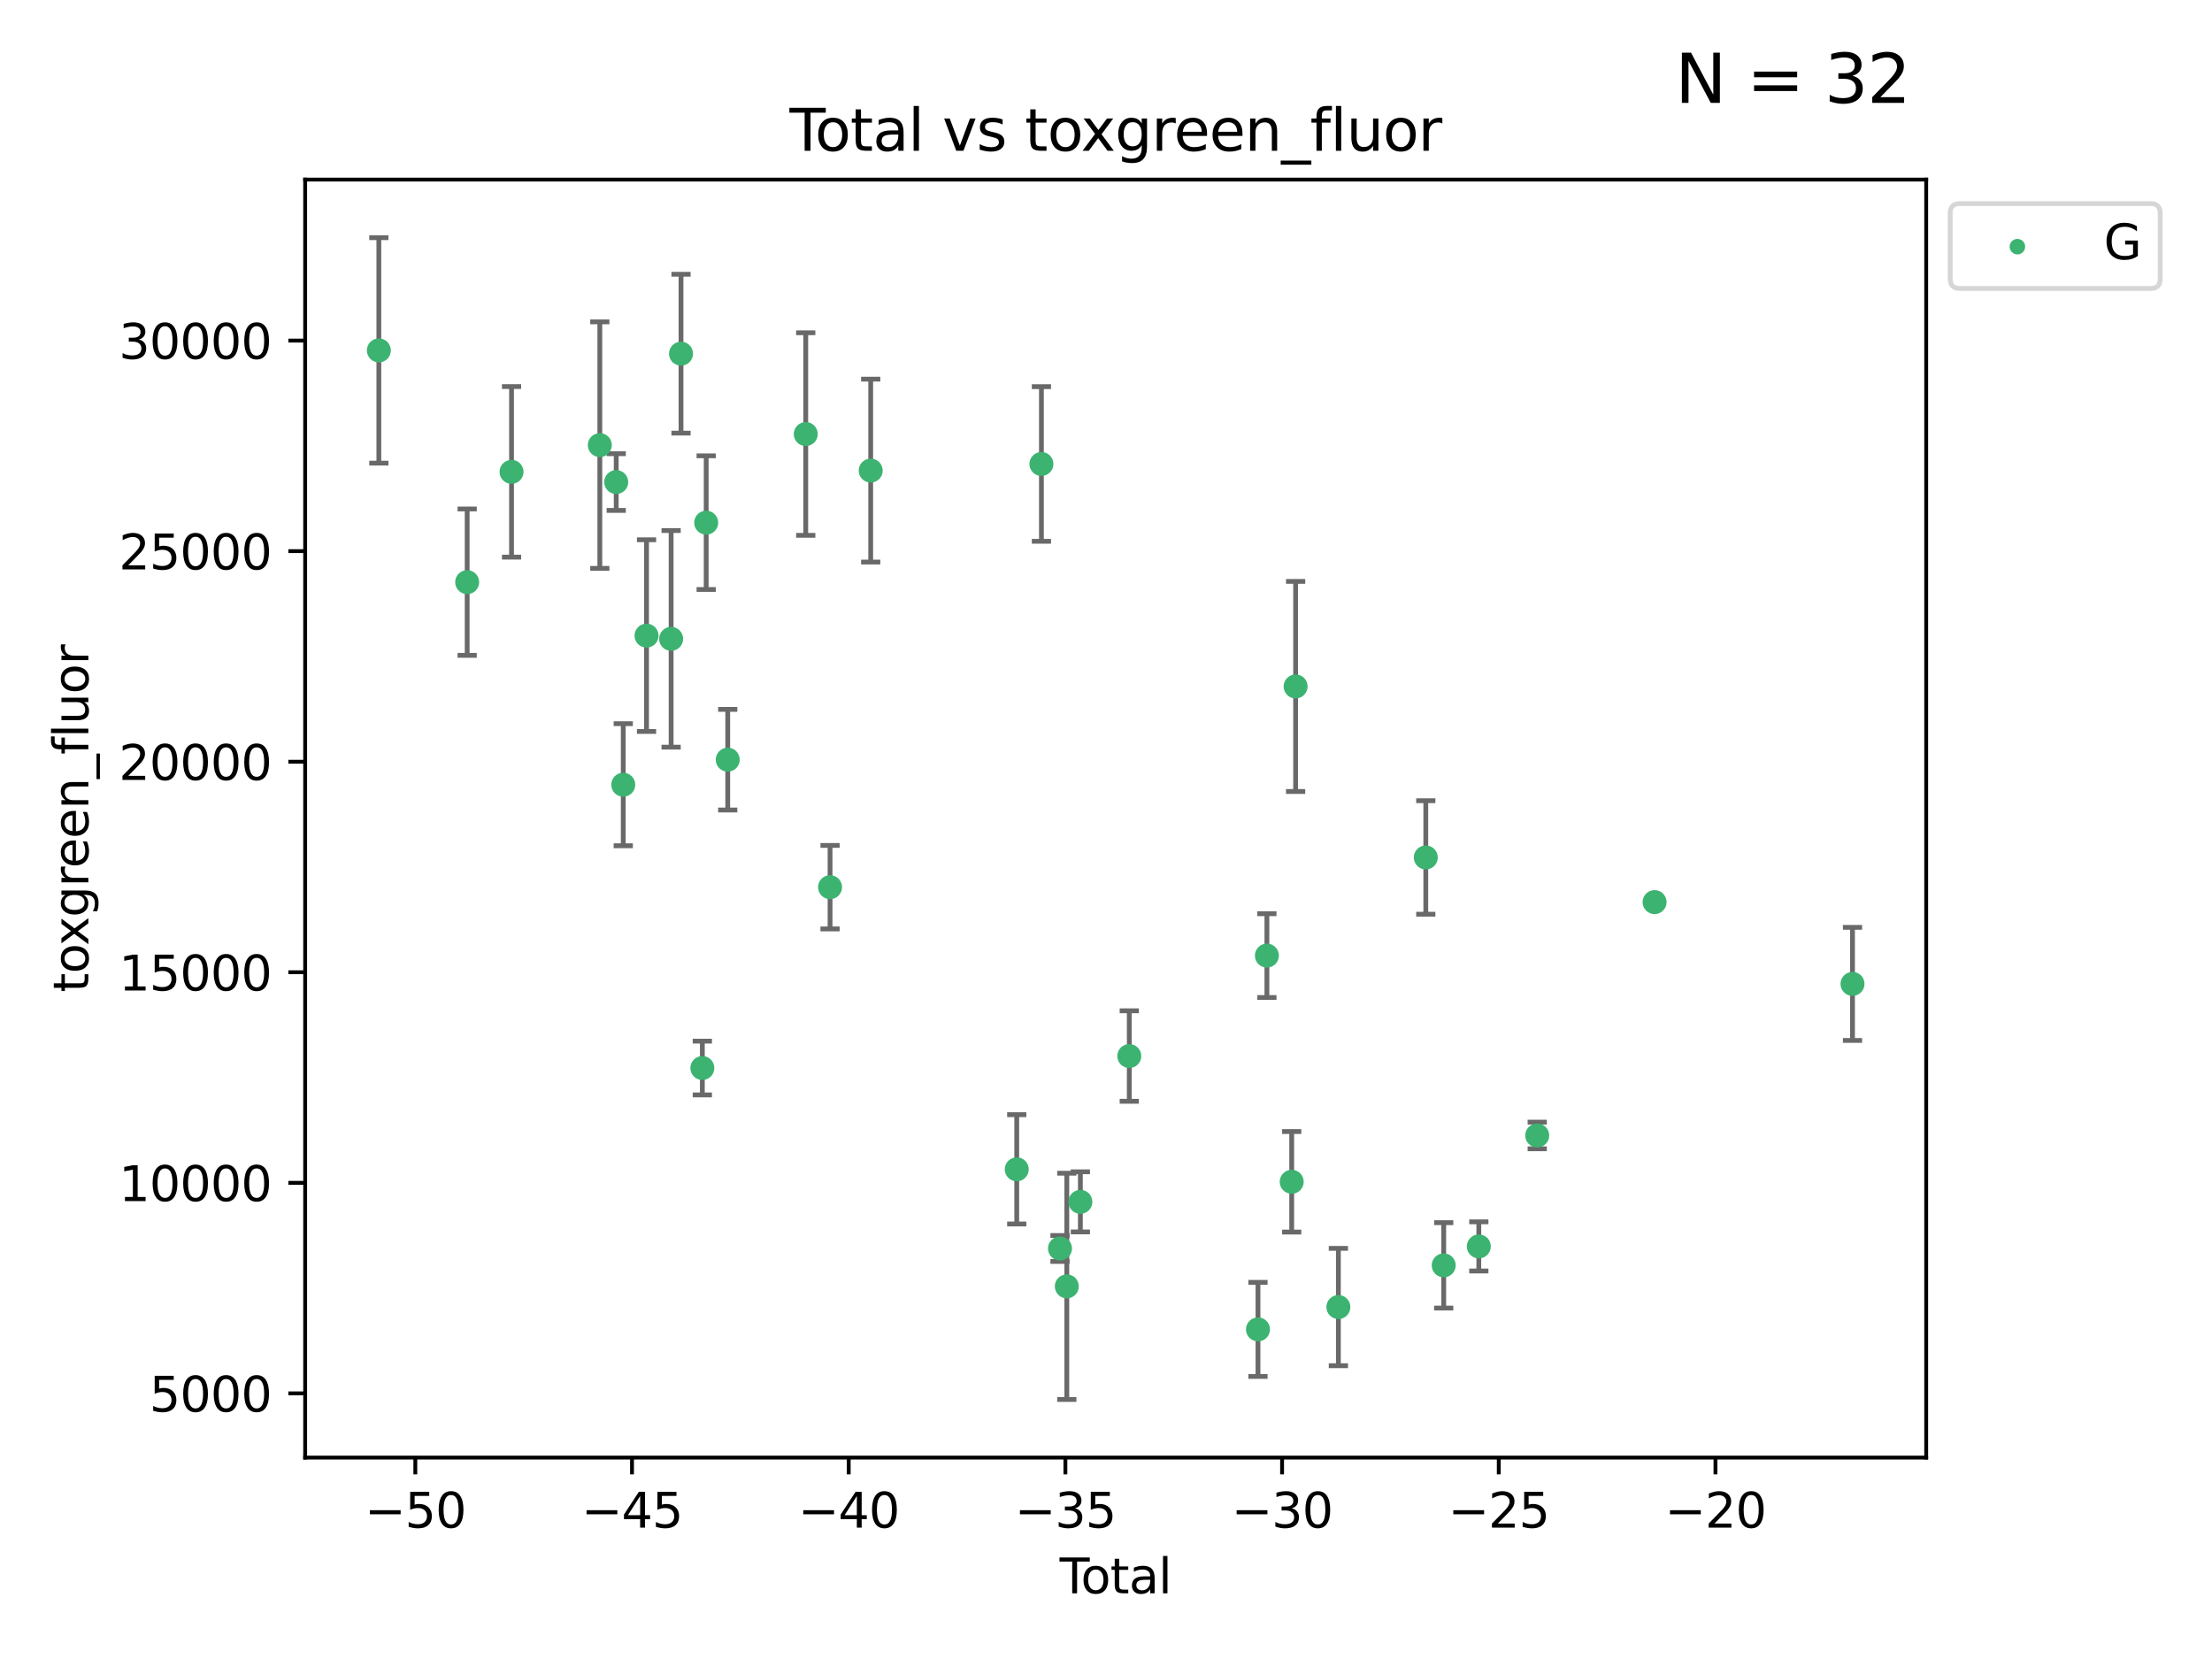 <?xml version="1.0" encoding="utf-8" standalone="no"?>
<!DOCTYPE svg PUBLIC "-//W3C//DTD SVG 1.1//EN"
  "http://www.w3.org/Graphics/SVG/1.1/DTD/svg11.dtd">
<svg xmlns:xlink="http://www.w3.org/1999/xlink" width="460.8pt" height="345.6pt" viewBox="0 0 460.8 345.6" xmlns="http://www.w3.org/2000/svg" version="1.1">
 <defs>
  <style type="text/css">*{stroke-linejoin: round; stroke-linecap: butt}</style>
 </defs>
 <g id="figure_1">
  <g id="patch_1">
   <path d="M 0 345.6 
L 460.8 345.6 
L 460.8 0 
L 0 0 
z
" style="fill: #ffffff"/>
  </g>
  <g id="axes_1">
   <g id="patch_2">
    <path d="M 63.571 303.64 
L 401.26 303.64 
L 401.26 37.411 
L 63.571 37.411 
z
" style="fill: #ffffff"/>
   </g>
   <g id="PathCollection_1">
    <defs>
     <path id="m00e69d1d9a" d="M 0 1.118 
C 0.297 1.118 0.581 1 0.791 0.791 
C 1 0.581 1.118 0.297 1.118 0 
C 1.118 -0.297 1 -0.581 0.791 -0.791 
C 0.581 -1 0.297 -1.118 0 -1.118 
C -0.297 -1.118 -0.581 -1 -0.791 -0.791 
C -1 -0.581 -1.118 -0.297 -1.118 0 
C -1.118 0.297 -1 0.581 -0.791 0.791 
C -0.581 1 -0.297 1.118 0 1.118 
z
" style="stroke: #3cb371"/>
    </defs>
    <g clip-path="url(#pebc173764a)">
     <use xlink:href="#m00e69d1d9a" x="78.921" y="72.997" style="fill: #3cb371; stroke: #3cb371"/>
     <use xlink:href="#m00e69d1d9a" x="97.319" y="121.273" style="fill: #3cb371; stroke: #3cb371"/>
     <use xlink:href="#m00e69d1d9a" x="106.562" y="98.296" style="fill: #3cb371; stroke: #3cb371"/>
     <use xlink:href="#m00e69d1d9a" x="124.953" y="92.727" style="fill: #3cb371; stroke: #3cb371"/>
     <use xlink:href="#m00e69d1d9a" x="128.369" y="100.421" style="fill: #3cb371; stroke: #3cb371"/>
     <use xlink:href="#m00e69d1d9a" x="129.835" y="163.471" style="fill: #3cb371; stroke: #3cb371"/>
     <use xlink:href="#m00e69d1d9a" x="134.685" y="132.413" style="fill: #3cb371; stroke: #3cb371"/>
     <use xlink:href="#m00e69d1d9a" x="139.807" y="133.085" style="fill: #3cb371; stroke: #3cb371"/>
     <use xlink:href="#m00e69d1d9a" x="141.868" y="73.677" style="fill: #3cb371; stroke: #3cb371"/>
     <use xlink:href="#m00e69d1d9a" x="146.31" y="222.489" style="fill: #3cb371; stroke: #3cb371"/>
     <use xlink:href="#m00e69d1d9a" x="147.112" y="108.88" style="fill: #3cb371; stroke: #3cb371"/>
     <use xlink:href="#m00e69d1d9a" x="151.6" y="158.255" style="fill: #3cb371; stroke: #3cb371"/>
     <use xlink:href="#m00e69d1d9a" x="167.853" y="90.421" style="fill: #3cb371; stroke: #3cb371"/>
     <use xlink:href="#m00e69d1d9a" x="172.916" y="184.816" style="fill: #3cb371; stroke: #3cb371"/>
     <use xlink:href="#m00e69d1d9a" x="181.383" y="98.031" style="fill: #3cb371; stroke: #3cb371"/>
     <use xlink:href="#m00e69d1d9a" x="211.806" y="243.591" style="fill: #3cb371; stroke: #3cb371"/>
     <use xlink:href="#m00e69d1d9a" x="216.945" y="96.654" style="fill: #3cb371; stroke: #3cb371"/>
     <use xlink:href="#m00e69d1d9a" x="220.816" y="260.083" style="fill: #3cb371; stroke: #3cb371"/>
     <use xlink:href="#m00e69d1d9a" x="222.236" y="267.972" style="fill: #3cb371; stroke: #3cb371"/>
     <use xlink:href="#m00e69d1d9a" x="225.061" y="250.367" style="fill: #3cb371; stroke: #3cb371"/>
     <use xlink:href="#m00e69d1d9a" x="235.252" y="219.992" style="fill: #3cb371; stroke: #3cb371"/>
     <use xlink:href="#m00e69d1d9a" x="262.06" y="276.939" style="fill: #3cb371; stroke: #3cb371"/>
     <use xlink:href="#m00e69d1d9a" x="263.919" y="199.067" style="fill: #3cb371; stroke: #3cb371"/>
     <use xlink:href="#m00e69d1d9a" x="269.086" y="246.191" style="fill: #3cb371; stroke: #3cb371"/>
     <use xlink:href="#m00e69d1d9a" x="269.902" y="142.999" style="fill: #3cb371; stroke: #3cb371"/>
     <use xlink:href="#m00e69d1d9a" x="278.809" y="272.282" style="fill: #3cb371; stroke: #3cb371"/>
     <use xlink:href="#m00e69d1d9a" x="297.018" y="178.625" style="fill: #3cb371; stroke: #3cb371"/>
     <use xlink:href="#m00e69d1d9a" x="300.752" y="263.599" style="fill: #3cb371; stroke: #3cb371"/>
     <use xlink:href="#m00e69d1d9a" x="308.064" y="259.649" style="fill: #3cb371; stroke: #3cb371"/>
     <use xlink:href="#m00e69d1d9a" x="320.231" y="236.539" style="fill: #3cb371; stroke: #3cb371"/>
     <use xlink:href="#m00e69d1d9a" x="344.679" y="187.926" style="fill: #3cb371; stroke: #3cb371"/>
     <use xlink:href="#m00e69d1d9a" x="385.911" y="204.964" style="fill: #3cb371; stroke: #3cb371"/>
    </g>
   </g>
   <g id="matplotlib.axis_1">
    <g id="xtick_1">
     <g id="line2d_1">
      <defs>
       <path id="m24da85a100" d="M 0 0 
L 0 3.5 
" style="stroke: #000000; stroke-width: 0.8"/>
      </defs>
      <g>
       <use xlink:href="#m24da85a100" x="86.519" y="303.64" style="stroke: #000000; stroke-width: 0.8"/>
      </g>
     </g>
     <g id="text_1">
      <!-- −50 -->
      <g transform="translate(75.966 318.238)scale(0.1 -0.1)">
       <defs>
        <path id="DejaVuSans-2212" d="M 678 2272 
L 4684 2272 
L 4684 1741 
L 678 1741 
L 678 2272 
z
" transform="scale(0.016)"/>
        <path id="DejaVuSans-35" d="M 691 4666 
L 3169 4666 
L 3169 4134 
L 1269 4134 
L 1269 2991 
Q 1406 3038 1543 3061 
Q 1681 3084 1819 3084 
Q 2600 3084 3056 2656 
Q 3513 2228 3513 1497 
Q 3513 744 3044 326 
Q 2575 -91 1722 -91 
Q 1428 -91 1123 -41 
Q 819 9 494 109 
L 494 744 
Q 775 591 1075 516 
Q 1375 441 1709 441 
Q 2250 441 2565 725 
Q 2881 1009 2881 1497 
Q 2881 1984 2565 2268 
Q 2250 2553 1709 2553 
Q 1456 2553 1204 2497 
Q 953 2441 691 2322 
L 691 4666 
z
" transform="scale(0.016)"/>
        <path id="DejaVuSans-30" d="M 2034 4250 
Q 1547 4250 1301 3770 
Q 1056 3291 1056 2328 
Q 1056 1369 1301 889 
Q 1547 409 2034 409 
Q 2525 409 2770 889 
Q 3016 1369 3016 2328 
Q 3016 3291 2770 3770 
Q 2525 4250 2034 4250 
z
M 2034 4750 
Q 2819 4750 3233 4129 
Q 3647 3509 3647 2328 
Q 3647 1150 3233 529 
Q 2819 -91 2034 -91 
Q 1250 -91 836 529 
Q 422 1150 422 2328 
Q 422 3509 836 4129 
Q 1250 4750 2034 4750 
z
" transform="scale(0.016)"/>
       </defs>
       <use xlink:href="#DejaVuSans-2212"/>
       <use xlink:href="#DejaVuSans-35" x="83.789"/>
       <use xlink:href="#DejaVuSans-30" x="147.412"/>
      </g>
     </g>
    </g>
    <g id="xtick_2">
     <g id="line2d_2">
      <g>
       <use xlink:href="#m24da85a100" x="131.659" y="303.64" style="stroke: #000000; stroke-width: 0.8"/>
      </g>
     </g>
     <g id="text_2">
      <!-- −45 -->
      <g transform="translate(121.107 318.238)scale(0.1 -0.1)">
       <defs>
        <path id="DejaVuSans-34" d="M 2419 4116 
L 825 1625 
L 2419 1625 
L 2419 4116 
z
M 2253 4666 
L 3047 4666 
L 3047 1625 
L 3713 1625 
L 3713 1100 
L 3047 1100 
L 3047 0 
L 2419 0 
L 2419 1100 
L 313 1100 
L 313 1709 
L 2253 4666 
z
" transform="scale(0.016)"/>
       </defs>
       <use xlink:href="#DejaVuSans-2212"/>
       <use xlink:href="#DejaVuSans-34" x="83.789"/>
       <use xlink:href="#DejaVuSans-35" x="147.412"/>
      </g>
     </g>
    </g>
    <g id="xtick_3">
     <g id="line2d_3">
      <g>
       <use xlink:href="#m24da85a100" x="176.8" y="303.64" style="stroke: #000000; stroke-width: 0.8"/>
      </g>
     </g>
     <g id="text_3">
      <!-- −40 -->
      <g transform="translate(166.247 318.238)scale(0.1 -0.1)">
       <use xlink:href="#DejaVuSans-2212"/>
       <use xlink:href="#DejaVuSans-34" x="83.789"/>
       <use xlink:href="#DejaVuSans-30" x="147.412"/>
      </g>
     </g>
    </g>
    <g id="xtick_4">
     <g id="line2d_4">
      <g>
       <use xlink:href="#m24da85a100" x="221.94" y="303.64" style="stroke: #000000; stroke-width: 0.8"/>
      </g>
     </g>
     <g id="text_4">
      <!-- −35 -->
      <g transform="translate(211.388 318.238)scale(0.1 -0.1)">
       <defs>
        <path id="DejaVuSans-33" d="M 2597 2516 
Q 3050 2419 3304 2112 
Q 3559 1806 3559 1356 
Q 3559 666 3084 287 
Q 2609 -91 1734 -91 
Q 1441 -91 1130 -33 
Q 819 25 488 141 
L 488 750 
Q 750 597 1062 519 
Q 1375 441 1716 441 
Q 2309 441 2620 675 
Q 2931 909 2931 1356 
Q 2931 1769 2642 2001 
Q 2353 2234 1838 2234 
L 1294 2234 
L 1294 2753 
L 1863 2753 
Q 2328 2753 2575 2939 
Q 2822 3125 2822 3475 
Q 2822 3834 2567 4026 
Q 2313 4219 1838 4219 
Q 1578 4219 1281 4162 
Q 984 4106 628 3988 
L 628 4550 
Q 988 4650 1302 4700 
Q 1616 4750 1894 4750 
Q 2613 4750 3031 4423 
Q 3450 4097 3450 3541 
Q 3450 3153 3228 2886 
Q 3006 2619 2597 2516 
z
" transform="scale(0.016)"/>
       </defs>
       <use xlink:href="#DejaVuSans-2212"/>
       <use xlink:href="#DejaVuSans-33" x="83.789"/>
       <use xlink:href="#DejaVuSans-35" x="147.412"/>
      </g>
     </g>
    </g>
    <g id="xtick_5">
     <g id="line2d_5">
      <g>
       <use xlink:href="#m24da85a100" x="267.081" y="303.64" style="stroke: #000000; stroke-width: 0.8"/>
      </g>
     </g>
     <g id="text_5">
      <!-- −30 -->
      <g transform="translate(256.528 318.238)scale(0.1 -0.1)">
       <use xlink:href="#DejaVuSans-2212"/>
       <use xlink:href="#DejaVuSans-33" x="83.789"/>
       <use xlink:href="#DejaVuSans-30" x="147.412"/>
      </g>
     </g>
    </g>
    <g id="xtick_6">
     <g id="line2d_6">
      <g>
       <use xlink:href="#m24da85a100" x="312.221" y="303.64" style="stroke: #000000; stroke-width: 0.8"/>
      </g>
     </g>
     <g id="text_6">
      <!-- −25 -->
      <g transform="translate(301.669 318.238)scale(0.1 -0.1)">
       <defs>
        <path id="DejaVuSans-32" d="M 1228 531 
L 3431 531 
L 3431 0 
L 469 0 
L 469 531 
Q 828 903 1448 1529 
Q 2069 2156 2228 2338 
Q 2531 2678 2651 2914 
Q 2772 3150 2772 3378 
Q 2772 3750 2511 3984 
Q 2250 4219 1831 4219 
Q 1534 4219 1204 4116 
Q 875 4013 500 3803 
L 500 4441 
Q 881 4594 1212 4672 
Q 1544 4750 1819 4750 
Q 2544 4750 2975 4387 
Q 3406 4025 3406 3419 
Q 3406 3131 3298 2873 
Q 3191 2616 2906 2266 
Q 2828 2175 2409 1742 
Q 1991 1309 1228 531 
z
" transform="scale(0.016)"/>
       </defs>
       <use xlink:href="#DejaVuSans-2212"/>
       <use xlink:href="#DejaVuSans-32" x="83.789"/>
       <use xlink:href="#DejaVuSans-35" x="147.412"/>
      </g>
     </g>
    </g>
    <g id="xtick_7">
     <g id="line2d_7">
      <g>
       <use xlink:href="#m24da85a100" x="357.362" y="303.64" style="stroke: #000000; stroke-width: 0.8"/>
      </g>
     </g>
     <g id="text_7">
      <!-- −20 -->
      <g transform="translate(346.81 318.238)scale(0.1 -0.1)">
       <use xlink:href="#DejaVuSans-2212"/>
       <use xlink:href="#DejaVuSans-32" x="83.789"/>
       <use xlink:href="#DejaVuSans-30" x="147.412"/>
      </g>
     </g>
    </g>
    <g id="text_8">
     <!-- Total -->
     <g transform="translate(220.739 331.917)scale(0.1 -0.1)">
      <defs>
       <path id="DejaVuSans-54" d="M -19 4666 
L 3928 4666 
L 3928 4134 
L 2272 4134 
L 2272 0 
L 1638 0 
L 1638 4134 
L -19 4134 
L -19 4666 
z
" transform="scale(0.016)"/>
       <path id="DejaVuSans-6f" d="M 1959 3097 
Q 1497 3097 1228 2736 
Q 959 2375 959 1747 
Q 959 1119 1226 758 
Q 1494 397 1959 397 
Q 2419 397 2687 759 
Q 2956 1122 2956 1747 
Q 2956 2369 2687 2733 
Q 2419 3097 1959 3097 
z
M 1959 3584 
Q 2709 3584 3137 3096 
Q 3566 2609 3566 1747 
Q 3566 888 3137 398 
Q 2709 -91 1959 -91 
Q 1206 -91 779 398 
Q 353 888 353 1747 
Q 353 2609 779 3096 
Q 1206 3584 1959 3584 
z
" transform="scale(0.016)"/>
       <path id="DejaVuSans-74" d="M 1172 4494 
L 1172 3500 
L 2356 3500 
L 2356 3053 
L 1172 3053 
L 1172 1153 
Q 1172 725 1289 603 
Q 1406 481 1766 481 
L 2356 481 
L 2356 0 
L 1766 0 
Q 1100 0 847 248 
Q 594 497 594 1153 
L 594 3053 
L 172 3053 
L 172 3500 
L 594 3500 
L 594 4494 
L 1172 4494 
z
" transform="scale(0.016)"/>
       <path id="DejaVuSans-61" d="M 2194 1759 
Q 1497 1759 1228 1600 
Q 959 1441 959 1056 
Q 959 750 1161 570 
Q 1363 391 1709 391 
Q 2188 391 2477 730 
Q 2766 1069 2766 1631 
L 2766 1759 
L 2194 1759 
z
M 3341 1997 
L 3341 0 
L 2766 0 
L 2766 531 
Q 2569 213 2275 61 
Q 1981 -91 1556 -91 
Q 1019 -91 701 211 
Q 384 513 384 1019 
Q 384 1609 779 1909 
Q 1175 2209 1959 2209 
L 2766 2209 
L 2766 2266 
Q 2766 2663 2505 2880 
Q 2244 3097 1772 3097 
Q 1472 3097 1187 3025 
Q 903 2953 641 2809 
L 641 3341 
Q 956 3463 1253 3523 
Q 1550 3584 1831 3584 
Q 2591 3584 2966 3190 
Q 3341 2797 3341 1997 
z
" transform="scale(0.016)"/>
       <path id="DejaVuSans-6c" d="M 603 4863 
L 1178 4863 
L 1178 0 
L 603 0 
L 603 4863 
z
" transform="scale(0.016)"/>
      </defs>
      <use xlink:href="#DejaVuSans-54"/>
      <use xlink:href="#DejaVuSans-6f" x="44.084"/>
      <use xlink:href="#DejaVuSans-74" x="105.266"/>
      <use xlink:href="#DejaVuSans-61" x="144.475"/>
      <use xlink:href="#DejaVuSans-6c" x="205.754"/>
     </g>
    </g>
   </g>
   <g id="matplotlib.axis_2">
    <g id="ytick_1">
     <g id="line2d_8">
      <defs>
       <path id="m0a1be8fd46" d="M 0 0 
L -3.5 0 
" style="stroke: #000000; stroke-width: 0.8"/>
      </defs>
      <g>
       <use xlink:href="#m0a1be8fd46" x="63.571" y="290.266" style="stroke: #000000; stroke-width: 0.8"/>
      </g>
     </g>
     <g id="text_9">
      <!-- 5000 -->
      <g transform="translate(31.121 294.065)scale(0.1 -0.1)">
       <use xlink:href="#DejaVuSans-35"/>
       <use xlink:href="#DejaVuSans-30" x="63.623"/>
       <use xlink:href="#DejaVuSans-30" x="127.246"/>
       <use xlink:href="#DejaVuSans-30" x="190.869"/>
      </g>
     </g>
    </g>
    <g id="ytick_2">
     <g id="line2d_9">
      <g>
       <use xlink:href="#m0a1be8fd46" x="63.571" y="246.403" style="stroke: #000000; stroke-width: 0.8"/>
      </g>
     </g>
     <g id="text_10">
      <!-- 10000 -->
      <g transform="translate(24.759 250.202)scale(0.1 -0.1)">
       <defs>
        <path id="DejaVuSans-31" d="M 794 531 
L 1825 531 
L 1825 4091 
L 703 3866 
L 703 4441 
L 1819 4666 
L 2450 4666 
L 2450 531 
L 3481 531 
L 3481 0 
L 794 0 
L 794 531 
z
" transform="scale(0.016)"/>
       </defs>
       <use xlink:href="#DejaVuSans-31"/>
       <use xlink:href="#DejaVuSans-30" x="63.623"/>
       <use xlink:href="#DejaVuSans-30" x="127.246"/>
       <use xlink:href="#DejaVuSans-30" x="190.869"/>
       <use xlink:href="#DejaVuSans-30" x="254.492"/>
      </g>
     </g>
    </g>
    <g id="ytick_3">
     <g id="line2d_10">
      <g>
       <use xlink:href="#m0a1be8fd46" x="63.571" y="202.54" style="stroke: #000000; stroke-width: 0.8"/>
      </g>
     </g>
     <g id="text_11">
      <!-- 15000 -->
      <g transform="translate(24.759 206.339)scale(0.1 -0.1)">
       <use xlink:href="#DejaVuSans-31"/>
       <use xlink:href="#DejaVuSans-35" x="63.623"/>
       <use xlink:href="#DejaVuSans-30" x="127.246"/>
       <use xlink:href="#DejaVuSans-30" x="190.869"/>
       <use xlink:href="#DejaVuSans-30" x="254.492"/>
      </g>
     </g>
    </g>
    <g id="ytick_4">
     <g id="line2d_11">
      <g>
       <use xlink:href="#m0a1be8fd46" x="63.571" y="158.677" style="stroke: #000000; stroke-width: 0.8"/>
      </g>
     </g>
     <g id="text_12">
      <!-- 20000 -->
      <g transform="translate(24.759 162.477)scale(0.1 -0.1)">
       <use xlink:href="#DejaVuSans-32"/>
       <use xlink:href="#DejaVuSans-30" x="63.623"/>
       <use xlink:href="#DejaVuSans-30" x="127.246"/>
       <use xlink:href="#DejaVuSans-30" x="190.869"/>
       <use xlink:href="#DejaVuSans-30" x="254.492"/>
      </g>
     </g>
    </g>
    <g id="ytick_5">
     <g id="line2d_12">
      <g>
       <use xlink:href="#m0a1be8fd46" x="63.571" y="114.815" style="stroke: #000000; stroke-width: 0.8"/>
      </g>
     </g>
     <g id="text_13">
      <!-- 25000 -->
      <g transform="translate(24.759 118.614)scale(0.1 -0.1)">
       <use xlink:href="#DejaVuSans-32"/>
       <use xlink:href="#DejaVuSans-35" x="63.623"/>
       <use xlink:href="#DejaVuSans-30" x="127.246"/>
       <use xlink:href="#DejaVuSans-30" x="190.869"/>
       <use xlink:href="#DejaVuSans-30" x="254.492"/>
      </g>
     </g>
    </g>
    <g id="ytick_6">
     <g id="line2d_13">
      <g>
       <use xlink:href="#m0a1be8fd46" x="63.571" y="70.952" style="stroke: #000000; stroke-width: 0.8"/>
      </g>
     </g>
     <g id="text_14">
      <!-- 30000 -->
      <g transform="translate(24.759 74.751)scale(0.1 -0.1)">
       <use xlink:href="#DejaVuSans-33"/>
       <use xlink:href="#DejaVuSans-30" x="63.623"/>
       <use xlink:href="#DejaVuSans-30" x="127.246"/>
       <use xlink:href="#DejaVuSans-30" x="190.869"/>
       <use xlink:href="#DejaVuSans-30" x="254.492"/>
      </g>
     </g>
    </g>
    <g id="text_15">
     <!-- toxgreen_fluor -->
     <g transform="translate(18.401 206.72)rotate(-90)scale(0.1 -0.1)">
      <defs>
       <path id="DejaVuSans-78" d="M 3513 3500 
L 2247 1797 
L 3578 0 
L 2900 0 
L 1881 1375 
L 863 0 
L 184 0 
L 1544 1831 
L 300 3500 
L 978 3500 
L 1906 2253 
L 2834 3500 
L 3513 3500 
z
" transform="scale(0.016)"/>
       <path id="DejaVuSans-67" d="M 2906 1791 
Q 2906 2416 2648 2759 
Q 2391 3103 1925 3103 
Q 1463 3103 1205 2759 
Q 947 2416 947 1791 
Q 947 1169 1205 825 
Q 1463 481 1925 481 
Q 2391 481 2648 825 
Q 2906 1169 2906 1791 
z
M 3481 434 
Q 3481 -459 3084 -895 
Q 2688 -1331 1869 -1331 
Q 1566 -1331 1297 -1286 
Q 1028 -1241 775 -1147 
L 775 -588 
Q 1028 -725 1275 -790 
Q 1522 -856 1778 -856 
Q 2344 -856 2625 -561 
Q 2906 -266 2906 331 
L 2906 616 
Q 2728 306 2450 153 
Q 2172 0 1784 0 
Q 1141 0 747 490 
Q 353 981 353 1791 
Q 353 2603 747 3093 
Q 1141 3584 1784 3584 
Q 2172 3584 2450 3431 
Q 2728 3278 2906 2969 
L 2906 3500 
L 3481 3500 
L 3481 434 
z
" transform="scale(0.016)"/>
       <path id="DejaVuSans-72" d="M 2631 2963 
Q 2534 3019 2420 3045 
Q 2306 3072 2169 3072 
Q 1681 3072 1420 2755 
Q 1159 2438 1159 1844 
L 1159 0 
L 581 0 
L 581 3500 
L 1159 3500 
L 1159 2956 
Q 1341 3275 1631 3429 
Q 1922 3584 2338 3584 
Q 2397 3584 2469 3576 
Q 2541 3569 2628 3553 
L 2631 2963 
z
" transform="scale(0.016)"/>
       <path id="DejaVuSans-65" d="M 3597 1894 
L 3597 1613 
L 953 1613 
Q 991 1019 1311 708 
Q 1631 397 2203 397 
Q 2534 397 2845 478 
Q 3156 559 3463 722 
L 3463 178 
Q 3153 47 2828 -22 
Q 2503 -91 2169 -91 
Q 1331 -91 842 396 
Q 353 884 353 1716 
Q 353 2575 817 3079 
Q 1281 3584 2069 3584 
Q 2775 3584 3186 3129 
Q 3597 2675 3597 1894 
z
M 3022 2063 
Q 3016 2534 2758 2815 
Q 2500 3097 2075 3097 
Q 1594 3097 1305 2825 
Q 1016 2553 972 2059 
L 3022 2063 
z
" transform="scale(0.016)"/>
       <path id="DejaVuSans-6e" d="M 3513 2113 
L 3513 0 
L 2938 0 
L 2938 2094 
Q 2938 2591 2744 2837 
Q 2550 3084 2163 3084 
Q 1697 3084 1428 2787 
Q 1159 2491 1159 1978 
L 1159 0 
L 581 0 
L 581 3500 
L 1159 3500 
L 1159 2956 
Q 1366 3272 1645 3428 
Q 1925 3584 2291 3584 
Q 2894 3584 3203 3211 
Q 3513 2838 3513 2113 
z
" transform="scale(0.016)"/>
       <path id="DejaVuSans-5f" d="M 3263 -1063 
L 3263 -1509 
L -63 -1509 
L -63 -1063 
L 3263 -1063 
z
" transform="scale(0.016)"/>
       <path id="DejaVuSans-66" d="M 2375 4863 
L 2375 4384 
L 1825 4384 
Q 1516 4384 1395 4259 
Q 1275 4134 1275 3809 
L 1275 3500 
L 2222 3500 
L 2222 3053 
L 1275 3053 
L 1275 0 
L 697 0 
L 697 3053 
L 147 3053 
L 147 3500 
L 697 3500 
L 697 3744 
Q 697 4328 969 4595 
Q 1241 4863 1831 4863 
L 2375 4863 
z
" transform="scale(0.016)"/>
       <path id="DejaVuSans-75" d="M 544 1381 
L 544 3500 
L 1119 3500 
L 1119 1403 
Q 1119 906 1312 657 
Q 1506 409 1894 409 
Q 2359 409 2629 706 
Q 2900 1003 2900 1516 
L 2900 3500 
L 3475 3500 
L 3475 0 
L 2900 0 
L 2900 538 
Q 2691 219 2414 64 
Q 2138 -91 1772 -91 
Q 1169 -91 856 284 
Q 544 659 544 1381 
z
M 1991 3584 
L 1991 3584 
z
" transform="scale(0.016)"/>
      </defs>
      <use xlink:href="#DejaVuSans-74"/>
      <use xlink:href="#DejaVuSans-6f" x="39.209"/>
      <use xlink:href="#DejaVuSans-78" x="97.266"/>
      <use xlink:href="#DejaVuSans-67" x="156.445"/>
      <use xlink:href="#DejaVuSans-72" x="219.922"/>
      <use xlink:href="#DejaVuSans-65" x="258.785"/>
      <use xlink:href="#DejaVuSans-65" x="320.309"/>
      <use xlink:href="#DejaVuSans-6e" x="381.832"/>
      <use xlink:href="#DejaVuSans-5f" x="445.211"/>
      <use xlink:href="#DejaVuSans-66" x="495.211"/>
      <use xlink:href="#DejaVuSans-6c" x="530.416"/>
      <use xlink:href="#DejaVuSans-75" x="558.199"/>
      <use xlink:href="#DejaVuSans-6f" x="621.578"/>
      <use xlink:href="#DejaVuSans-72" x="682.76"/>
     </g>
    </g>
   </g>
   <g id="LineCollection_1">
    <path d="M 78.921 96.481 
L 78.921 49.513 
" clip-path="url(#pebc173764a)" style="fill: none; stroke: #696969"/>
    <path d="M 97.319 136.52 
L 97.319 106.027 
" clip-path="url(#pebc173764a)" style="fill: none; stroke: #696969"/>
    <path d="M 106.562 116.062 
L 106.562 80.529 
" clip-path="url(#pebc173764a)" style="fill: none; stroke: #696969"/>
    <path d="M 124.953 118.404 
L 124.953 67.05 
" clip-path="url(#pebc173764a)" style="fill: none; stroke: #696969"/>
    <path d="M 128.369 106.327 
L 128.369 94.514 
" clip-path="url(#pebc173764a)" style="fill: none; stroke: #696969"/>
    <path d="M 129.835 176.187 
L 129.835 150.755 
" clip-path="url(#pebc173764a)" style="fill: none; stroke: #696969"/>
    <path d="M 134.685 152.381 
L 134.685 112.444 
" clip-path="url(#pebc173764a)" style="fill: none; stroke: #696969"/>
    <path d="M 139.807 155.648 
L 139.807 110.521 
" clip-path="url(#pebc173764a)" style="fill: none; stroke: #696969"/>
    <path d="M 141.868 90.222 
L 141.868 57.132 
" clip-path="url(#pebc173764a)" style="fill: none; stroke: #696969"/>
    <path d="M 146.31 228.09 
L 146.31 216.888 
" clip-path="url(#pebc173764a)" style="fill: none; stroke: #696969"/>
    <path d="M 147.112 122.802 
L 147.112 94.958 
" clip-path="url(#pebc173764a)" style="fill: none; stroke: #696969"/>
    <path d="M 151.6 168.737 
L 151.6 147.774 
" clip-path="url(#pebc173764a)" style="fill: none; stroke: #696969"/>
    <path d="M 167.853 111.519 
L 167.853 69.323 
" clip-path="url(#pebc173764a)" style="fill: none; stroke: #696969"/>
    <path d="M 172.916 193.51 
L 172.916 176.121 
" clip-path="url(#pebc173764a)" style="fill: none; stroke: #696969"/>
    <path d="M 181.383 117.085 
L 181.383 78.978 
" clip-path="url(#pebc173764a)" style="fill: none; stroke: #696969"/>
    <path d="M 211.806 254.974 
L 211.806 232.208 
" clip-path="url(#pebc173764a)" style="fill: none; stroke: #696969"/>
    <path d="M 216.945 112.76 
L 216.945 80.548 
" clip-path="url(#pebc173764a)" style="fill: none; stroke: #696969"/>
    <path d="M 220.816 262.785 
L 220.816 257.381 
" clip-path="url(#pebc173764a)" style="fill: none; stroke: #696969"/>
    <path d="M 222.236 291.539 
L 222.236 244.406 
" clip-path="url(#pebc173764a)" style="fill: none; stroke: #696969"/>
    <path d="M 225.061 256.629 
L 225.061 244.105 
" clip-path="url(#pebc173764a)" style="fill: none; stroke: #696969"/>
    <path d="M 235.252 229.418 
L 235.252 210.566 
" clip-path="url(#pebc173764a)" style="fill: none; stroke: #696969"/>
    <path d="M 262.06 286.738 
L 262.06 267.141 
" clip-path="url(#pebc173764a)" style="fill: none; stroke: #696969"/>
    <path d="M 263.919 207.795 
L 263.919 190.34 
" clip-path="url(#pebc173764a)" style="fill: none; stroke: #696969"/>
    <path d="M 269.086 256.661 
L 269.086 235.722 
" clip-path="url(#pebc173764a)" style="fill: none; stroke: #696969"/>
    <path d="M 269.902 164.879 
L 269.902 121.118 
" clip-path="url(#pebc173764a)" style="fill: none; stroke: #696969"/>
    <path d="M 278.809 284.502 
L 278.809 260.061 
" clip-path="url(#pebc173764a)" style="fill: none; stroke: #696969"/>
    <path d="M 297.018 190.443 
L 297.018 166.807 
" clip-path="url(#pebc173764a)" style="fill: none; stroke: #696969"/>
    <path d="M 300.752 272.492 
L 300.752 254.706 
" clip-path="url(#pebc173764a)" style="fill: none; stroke: #696969"/>
    <path d="M 308.064 264.768 
L 308.064 254.53 
" clip-path="url(#pebc173764a)" style="fill: none; stroke: #696969"/>
    <path d="M 320.231 239.314 
L 320.231 233.763 
" clip-path="url(#pebc173764a)" style="fill: none; stroke: #696969"/>
    <path d="M 344.679 188.743 
L 344.679 187.108 
" clip-path="url(#pebc173764a)" style="fill: none; stroke: #696969"/>
    <path d="M 385.911 216.746 
L 385.911 193.183 
" clip-path="url(#pebc173764a)" style="fill: none; stroke: #696969"/>
   </g>
   <g id="line2d_14">
    <defs>
     <path id="me4197755fe" d="M 2 0 
L -2 -0 
" style="stroke: #696969"/>
    </defs>
    <g clip-path="url(#pebc173764a)">
     <use xlink:href="#me4197755fe" x="78.921" y="96.481" style="fill: #696969; stroke: #696969"/>
     <use xlink:href="#me4197755fe" x="97.319" y="136.52" style="fill: #696969; stroke: #696969"/>
     <use xlink:href="#me4197755fe" x="106.562" y="116.062" style="fill: #696969; stroke: #696969"/>
     <use xlink:href="#me4197755fe" x="124.953" y="118.404" style="fill: #696969; stroke: #696969"/>
     <use xlink:href="#me4197755fe" x="128.369" y="106.327" style="fill: #696969; stroke: #696969"/>
     <use xlink:href="#me4197755fe" x="129.835" y="176.187" style="fill: #696969; stroke: #696969"/>
     <use xlink:href="#me4197755fe" x="134.685" y="152.381" style="fill: #696969; stroke: #696969"/>
     <use xlink:href="#me4197755fe" x="139.807" y="155.648" style="fill: #696969; stroke: #696969"/>
     <use xlink:href="#me4197755fe" x="141.868" y="90.222" style="fill: #696969; stroke: #696969"/>
     <use xlink:href="#me4197755fe" x="146.31" y="228.09" style="fill: #696969; stroke: #696969"/>
     <use xlink:href="#me4197755fe" x="147.112" y="122.802" style="fill: #696969; stroke: #696969"/>
     <use xlink:href="#me4197755fe" x="151.6" y="168.737" style="fill: #696969; stroke: #696969"/>
     <use xlink:href="#me4197755fe" x="167.853" y="111.519" style="fill: #696969; stroke: #696969"/>
     <use xlink:href="#me4197755fe" x="172.916" y="193.51" style="fill: #696969; stroke: #696969"/>
     <use xlink:href="#me4197755fe" x="181.383" y="117.085" style="fill: #696969; stroke: #696969"/>
     <use xlink:href="#me4197755fe" x="211.806" y="254.974" style="fill: #696969; stroke: #696969"/>
     <use xlink:href="#me4197755fe" x="216.945" y="112.76" style="fill: #696969; stroke: #696969"/>
     <use xlink:href="#me4197755fe" x="220.816" y="262.785" style="fill: #696969; stroke: #696969"/>
     <use xlink:href="#me4197755fe" x="222.236" y="291.539" style="fill: #696969; stroke: #696969"/>
     <use xlink:href="#me4197755fe" x="225.061" y="256.629" style="fill: #696969; stroke: #696969"/>
     <use xlink:href="#me4197755fe" x="235.252" y="229.418" style="fill: #696969; stroke: #696969"/>
     <use xlink:href="#me4197755fe" x="262.06" y="286.738" style="fill: #696969; stroke: #696969"/>
     <use xlink:href="#me4197755fe" x="263.919" y="207.795" style="fill: #696969; stroke: #696969"/>
     <use xlink:href="#me4197755fe" x="269.086" y="256.661" style="fill: #696969; stroke: #696969"/>
     <use xlink:href="#me4197755fe" x="269.902" y="164.879" style="fill: #696969; stroke: #696969"/>
     <use xlink:href="#me4197755fe" x="278.809" y="284.502" style="fill: #696969; stroke: #696969"/>
     <use xlink:href="#me4197755fe" x="297.018" y="190.443" style="fill: #696969; stroke: #696969"/>
     <use xlink:href="#me4197755fe" x="300.752" y="272.492" style="fill: #696969; stroke: #696969"/>
     <use xlink:href="#me4197755fe" x="308.064" y="264.768" style="fill: #696969; stroke: #696969"/>
     <use xlink:href="#me4197755fe" x="320.231" y="239.314" style="fill: #696969; stroke: #696969"/>
     <use xlink:href="#me4197755fe" x="344.679" y="188.743" style="fill: #696969; stroke: #696969"/>
     <use xlink:href="#me4197755fe" x="385.911" y="216.746" style="fill: #696969; stroke: #696969"/>
    </g>
   </g>
   <g id="line2d_15">
    <g clip-path="url(#pebc173764a)">
     <use xlink:href="#me4197755fe" x="78.921" y="49.513" style="fill: #696969; stroke: #696969"/>
     <use xlink:href="#me4197755fe" x="97.319" y="106.027" style="fill: #696969; stroke: #696969"/>
     <use xlink:href="#me4197755fe" x="106.562" y="80.529" style="fill: #696969; stroke: #696969"/>
     <use xlink:href="#me4197755fe" x="124.953" y="67.05" style="fill: #696969; stroke: #696969"/>
     <use xlink:href="#me4197755fe" x="128.369" y="94.514" style="fill: #696969; stroke: #696969"/>
     <use xlink:href="#me4197755fe" x="129.835" y="150.755" style="fill: #696969; stroke: #696969"/>
     <use xlink:href="#me4197755fe" x="134.685" y="112.444" style="fill: #696969; stroke: #696969"/>
     <use xlink:href="#me4197755fe" x="139.807" y="110.521" style="fill: #696969; stroke: #696969"/>
     <use xlink:href="#me4197755fe" x="141.868" y="57.132" style="fill: #696969; stroke: #696969"/>
     <use xlink:href="#me4197755fe" x="146.31" y="216.888" style="fill: #696969; stroke: #696969"/>
     <use xlink:href="#me4197755fe" x="147.112" y="94.958" style="fill: #696969; stroke: #696969"/>
     <use xlink:href="#me4197755fe" x="151.6" y="147.774" style="fill: #696969; stroke: #696969"/>
     <use xlink:href="#me4197755fe" x="167.853" y="69.323" style="fill: #696969; stroke: #696969"/>
     <use xlink:href="#me4197755fe" x="172.916" y="176.121" style="fill: #696969; stroke: #696969"/>
     <use xlink:href="#me4197755fe" x="181.383" y="78.978" style="fill: #696969; stroke: #696969"/>
     <use xlink:href="#me4197755fe" x="211.806" y="232.208" style="fill: #696969; stroke: #696969"/>
     <use xlink:href="#me4197755fe" x="216.945" y="80.548" style="fill: #696969; stroke: #696969"/>
     <use xlink:href="#me4197755fe" x="220.816" y="257.381" style="fill: #696969; stroke: #696969"/>
     <use xlink:href="#me4197755fe" x="222.236" y="244.406" style="fill: #696969; stroke: #696969"/>
     <use xlink:href="#me4197755fe" x="225.061" y="244.105" style="fill: #696969; stroke: #696969"/>
     <use xlink:href="#me4197755fe" x="235.252" y="210.566" style="fill: #696969; stroke: #696969"/>
     <use xlink:href="#me4197755fe" x="262.06" y="267.141" style="fill: #696969; stroke: #696969"/>
     <use xlink:href="#me4197755fe" x="263.919" y="190.34" style="fill: #696969; stroke: #696969"/>
     <use xlink:href="#me4197755fe" x="269.086" y="235.722" style="fill: #696969; stroke: #696969"/>
     <use xlink:href="#me4197755fe" x="269.902" y="121.118" style="fill: #696969; stroke: #696969"/>
     <use xlink:href="#me4197755fe" x="278.809" y="260.061" style="fill: #696969; stroke: #696969"/>
     <use xlink:href="#me4197755fe" x="297.018" y="166.807" style="fill: #696969; stroke: #696969"/>
     <use xlink:href="#me4197755fe" x="300.752" y="254.706" style="fill: #696969; stroke: #696969"/>
     <use xlink:href="#me4197755fe" x="308.064" y="254.53" style="fill: #696969; stroke: #696969"/>
     <use xlink:href="#me4197755fe" x="320.231" y="233.763" style="fill: #696969; stroke: #696969"/>
     <use xlink:href="#me4197755fe" x="344.679" y="187.108" style="fill: #696969; stroke: #696969"/>
     <use xlink:href="#me4197755fe" x="385.911" y="193.183" style="fill: #696969; stroke: #696969"/>
    </g>
   </g>
   <g id="line2d_16">
    <defs>
     <path id="mbe301d1716" d="M 0 2 
C 0.53 2 1.039 1.789 1.414 1.414 
C 1.789 1.039 2 0.53 2 0 
C 2 -0.53 1.789 -1.039 1.414 -1.414 
C 1.039 -1.789 0.53 -2 0 -2 
C -0.53 -2 -1.039 -1.789 -1.414 -1.414 
C -1.789 -1.039 -2 -0.53 -2 0 
C -2 0.53 -1.789 1.039 -1.414 1.414 
C -1.039 1.789 -0.53 2 0 2 
z
" style="stroke: #3cb371"/>
    </defs>
    <g clip-path="url(#pebc173764a)">
     <use xlink:href="#mbe301d1716" x="78.921" y="72.997" style="fill: #3cb371; stroke: #3cb371"/>
     <use xlink:href="#mbe301d1716" x="97.319" y="121.273" style="fill: #3cb371; stroke: #3cb371"/>
     <use xlink:href="#mbe301d1716" x="106.562" y="98.296" style="fill: #3cb371; stroke: #3cb371"/>
     <use xlink:href="#mbe301d1716" x="124.953" y="92.727" style="fill: #3cb371; stroke: #3cb371"/>
     <use xlink:href="#mbe301d1716" x="128.369" y="100.421" style="fill: #3cb371; stroke: #3cb371"/>
     <use xlink:href="#mbe301d1716" x="129.835" y="163.471" style="fill: #3cb371; stroke: #3cb371"/>
     <use xlink:href="#mbe301d1716" x="134.685" y="132.413" style="fill: #3cb371; stroke: #3cb371"/>
     <use xlink:href="#mbe301d1716" x="139.807" y="133.085" style="fill: #3cb371; stroke: #3cb371"/>
     <use xlink:href="#mbe301d1716" x="141.868" y="73.677" style="fill: #3cb371; stroke: #3cb371"/>
     <use xlink:href="#mbe301d1716" x="146.31" y="222.489" style="fill: #3cb371; stroke: #3cb371"/>
     <use xlink:href="#mbe301d1716" x="147.112" y="108.88" style="fill: #3cb371; stroke: #3cb371"/>
     <use xlink:href="#mbe301d1716" x="151.6" y="158.255" style="fill: #3cb371; stroke: #3cb371"/>
     <use xlink:href="#mbe301d1716" x="167.853" y="90.421" style="fill: #3cb371; stroke: #3cb371"/>
     <use xlink:href="#mbe301d1716" x="172.916" y="184.816" style="fill: #3cb371; stroke: #3cb371"/>
     <use xlink:href="#mbe301d1716" x="181.383" y="98.031" style="fill: #3cb371; stroke: #3cb371"/>
     <use xlink:href="#mbe301d1716" x="211.806" y="243.591" style="fill: #3cb371; stroke: #3cb371"/>
     <use xlink:href="#mbe301d1716" x="216.945" y="96.654" style="fill: #3cb371; stroke: #3cb371"/>
     <use xlink:href="#mbe301d1716" x="220.816" y="260.083" style="fill: #3cb371; stroke: #3cb371"/>
     <use xlink:href="#mbe301d1716" x="222.236" y="267.972" style="fill: #3cb371; stroke: #3cb371"/>
     <use xlink:href="#mbe301d1716" x="225.061" y="250.367" style="fill: #3cb371; stroke: #3cb371"/>
     <use xlink:href="#mbe301d1716" x="235.252" y="219.992" style="fill: #3cb371; stroke: #3cb371"/>
     <use xlink:href="#mbe301d1716" x="262.06" y="276.939" style="fill: #3cb371; stroke: #3cb371"/>
     <use xlink:href="#mbe301d1716" x="263.919" y="199.067" style="fill: #3cb371; stroke: #3cb371"/>
     <use xlink:href="#mbe301d1716" x="269.086" y="246.191" style="fill: #3cb371; stroke: #3cb371"/>
     <use xlink:href="#mbe301d1716" x="269.902" y="142.999" style="fill: #3cb371; stroke: #3cb371"/>
     <use xlink:href="#mbe301d1716" x="278.809" y="272.282" style="fill: #3cb371; stroke: #3cb371"/>
     <use xlink:href="#mbe301d1716" x="297.018" y="178.625" style="fill: #3cb371; stroke: #3cb371"/>
     <use xlink:href="#mbe301d1716" x="300.752" y="263.599" style="fill: #3cb371; stroke: #3cb371"/>
     <use xlink:href="#mbe301d1716" x="308.064" y="259.649" style="fill: #3cb371; stroke: #3cb371"/>
     <use xlink:href="#mbe301d1716" x="320.231" y="236.539" style="fill: #3cb371; stroke: #3cb371"/>
     <use xlink:href="#mbe301d1716" x="344.679" y="187.926" style="fill: #3cb371; stroke: #3cb371"/>
     <use xlink:href="#mbe301d1716" x="385.911" y="204.964" style="fill: #3cb371; stroke: #3cb371"/>
    </g>
   </g>
   <g id="patch_3">
    <path d="M 63.571 303.64 
L 63.571 37.411 
" style="fill: none; stroke: #000000; stroke-width: 0.8; stroke-linejoin: miter; stroke-linecap: square"/>
   </g>
   <g id="patch_4">
    <path d="M 401.26 303.64 
L 401.26 37.411 
" style="fill: none; stroke: #000000; stroke-width: 0.8; stroke-linejoin: miter; stroke-linecap: square"/>
   </g>
   <g id="patch_5">
    <path d="M 63.571 303.64 
L 401.26 303.64 
" style="fill: none; stroke: #000000; stroke-width: 0.8; stroke-linejoin: miter; stroke-linecap: square"/>
   </g>
   <g id="patch_6">
    <path d="M 63.571 37.411 
L 401.26 37.411 
" style="fill: none; stroke: #000000; stroke-width: 0.8; stroke-linejoin: miter; stroke-linecap: square"/>
   </g>
   <g id="text_16">
    <!-- N = 32 -->
    <g transform="translate(348.964 21.426)scale(0.14 -0.14)">
     <defs>
      <path id="DejaVuSans-4e" d="M 628 4666 
L 1478 4666 
L 3547 763 
L 3547 4666 
L 4159 4666 
L 4159 0 
L 3309 0 
L 1241 3903 
L 1241 0 
L 628 0 
L 628 4666 
z
" transform="scale(0.016)"/>
      <path id="DejaVuSans-20" transform="scale(0.016)"/>
      <path id="DejaVuSans-3d" d="M 678 2906 
L 4684 2906 
L 4684 2381 
L 678 2381 
L 678 2906 
z
M 678 1631 
L 4684 1631 
L 4684 1100 
L 678 1100 
L 678 1631 
z
" transform="scale(0.016)"/>
     </defs>
     <use xlink:href="#DejaVuSans-4e"/>
     <use xlink:href="#DejaVuSans-20" x="74.805"/>
     <use xlink:href="#DejaVuSans-3d" x="106.592"/>
     <use xlink:href="#DejaVuSans-20" x="190.381"/>
     <use xlink:href="#DejaVuSans-33" x="222.168"/>
     <use xlink:href="#DejaVuSans-32" x="285.791"/>
    </g>
   </g>
   <g id="text_17">
    <!-- Total vs toxgreen_fluor -->
    <g transform="translate(164.48 31.411)scale(0.12 -0.12)">
     <defs>
      <path id="DejaVuSans-76" d="M 191 3500 
L 800 3500 
L 1894 563 
L 2988 3500 
L 3597 3500 
L 2284 0 
L 1503 0 
L 191 3500 
z
" transform="scale(0.016)"/>
      <path id="DejaVuSans-73" d="M 2834 3397 
L 2834 2853 
Q 2591 2978 2328 3040 
Q 2066 3103 1784 3103 
Q 1356 3103 1142 2972 
Q 928 2841 928 2578 
Q 928 2378 1081 2264 
Q 1234 2150 1697 2047 
L 1894 2003 
Q 2506 1872 2764 1633 
Q 3022 1394 3022 966 
Q 3022 478 2636 193 
Q 2250 -91 1575 -91 
Q 1294 -91 989 -36 
Q 684 19 347 128 
L 347 722 
Q 666 556 975 473 
Q 1284 391 1588 391 
Q 1994 391 2212 530 
Q 2431 669 2431 922 
Q 2431 1156 2273 1281 
Q 2116 1406 1581 1522 
L 1381 1569 
Q 847 1681 609 1914 
Q 372 2147 372 2553 
Q 372 3047 722 3315 
Q 1072 3584 1716 3584 
Q 2034 3584 2315 3537 
Q 2597 3491 2834 3397 
z
" transform="scale(0.016)"/>
     </defs>
     <use xlink:href="#DejaVuSans-54"/>
     <use xlink:href="#DejaVuSans-6f" x="44.084"/>
     <use xlink:href="#DejaVuSans-74" x="105.266"/>
     <use xlink:href="#DejaVuSans-61" x="144.475"/>
     <use xlink:href="#DejaVuSans-6c" x="205.754"/>
     <use xlink:href="#DejaVuSans-20" x="233.537"/>
     <use xlink:href="#DejaVuSans-76" x="265.324"/>
     <use xlink:href="#DejaVuSans-73" x="324.504"/>
     <use xlink:href="#DejaVuSans-20" x="376.604"/>
     <use xlink:href="#DejaVuSans-74" x="408.391"/>
     <use xlink:href="#DejaVuSans-6f" x="447.6"/>
     <use xlink:href="#DejaVuSans-78" x="505.656"/>
     <use xlink:href="#DejaVuSans-67" x="564.836"/>
     <use xlink:href="#DejaVuSans-72" x="628.312"/>
     <use xlink:href="#DejaVuSans-65" x="667.176"/>
     <use xlink:href="#DejaVuSans-65" x="728.699"/>
     <use xlink:href="#DejaVuSans-6e" x="790.223"/>
     <use xlink:href="#DejaVuSans-5f" x="853.602"/>
     <use xlink:href="#DejaVuSans-66" x="903.602"/>
     <use xlink:href="#DejaVuSans-6c" x="938.807"/>
     <use xlink:href="#DejaVuSans-75" x="966.59"/>
     <use xlink:href="#DejaVuSans-6f" x="1029.969"/>
     <use xlink:href="#DejaVuSans-72" x="1091.15"/>
    </g>
   </g>
   <g id="legend_1">
    <g id="patch_7">
     <path d="M 408.26 60.089 
L 448.008 60.089 
Q 450.008 60.089 450.008 58.089 
L 450.008 44.411 
Q 450.008 42.411 448.008 42.411 
L 408.26 42.411 
Q 406.26 42.411 406.26 44.411 
L 406.26 58.089 
Q 406.26 60.089 408.26 60.089 
z
" style="fill: #ffffff; opacity: 0.8; stroke: #cccccc; stroke-linejoin: miter"/>
    </g>
    <g id="PathCollection_2">
     <g>
      <use xlink:href="#m00e69d1d9a" x="420.26" y="51.385" style="fill: #3cb371; stroke: #3cb371"/>
     </g>
    </g>
    <g id="text_18">
     <!-- G -->
     <g transform="translate(438.26 54.01)scale(0.1 -0.1)">
      <defs>
       <path id="DejaVuSans-47" d="M 3809 666 
L 3809 1919 
L 2778 1919 
L 2778 2438 
L 4434 2438 
L 4434 434 
Q 4069 175 3628 42 
Q 3188 -91 2688 -91 
Q 1594 -91 976 548 
Q 359 1188 359 2328 
Q 359 3472 976 4111 
Q 1594 4750 2688 4750 
Q 3144 4750 3555 4637 
Q 3966 4525 4313 4306 
L 4313 3634 
Q 3963 3931 3569 4081 
Q 3175 4231 2741 4231 
Q 1884 4231 1454 3753 
Q 1025 3275 1025 2328 
Q 1025 1384 1454 906 
Q 1884 428 2741 428 
Q 3075 428 3337 486 
Q 3600 544 3809 666 
z
" transform="scale(0.016)"/>
      </defs>
      <use xlink:href="#DejaVuSans-47"/>
     </g>
    </g>
   </g>
  </g>
 </g>
 <defs>
  <clipPath id="pebc173764a">
   <rect x="63.571" y="37.411" width="337.689" height="266.229"/>
  </clipPath>
 </defs>
</svg>

